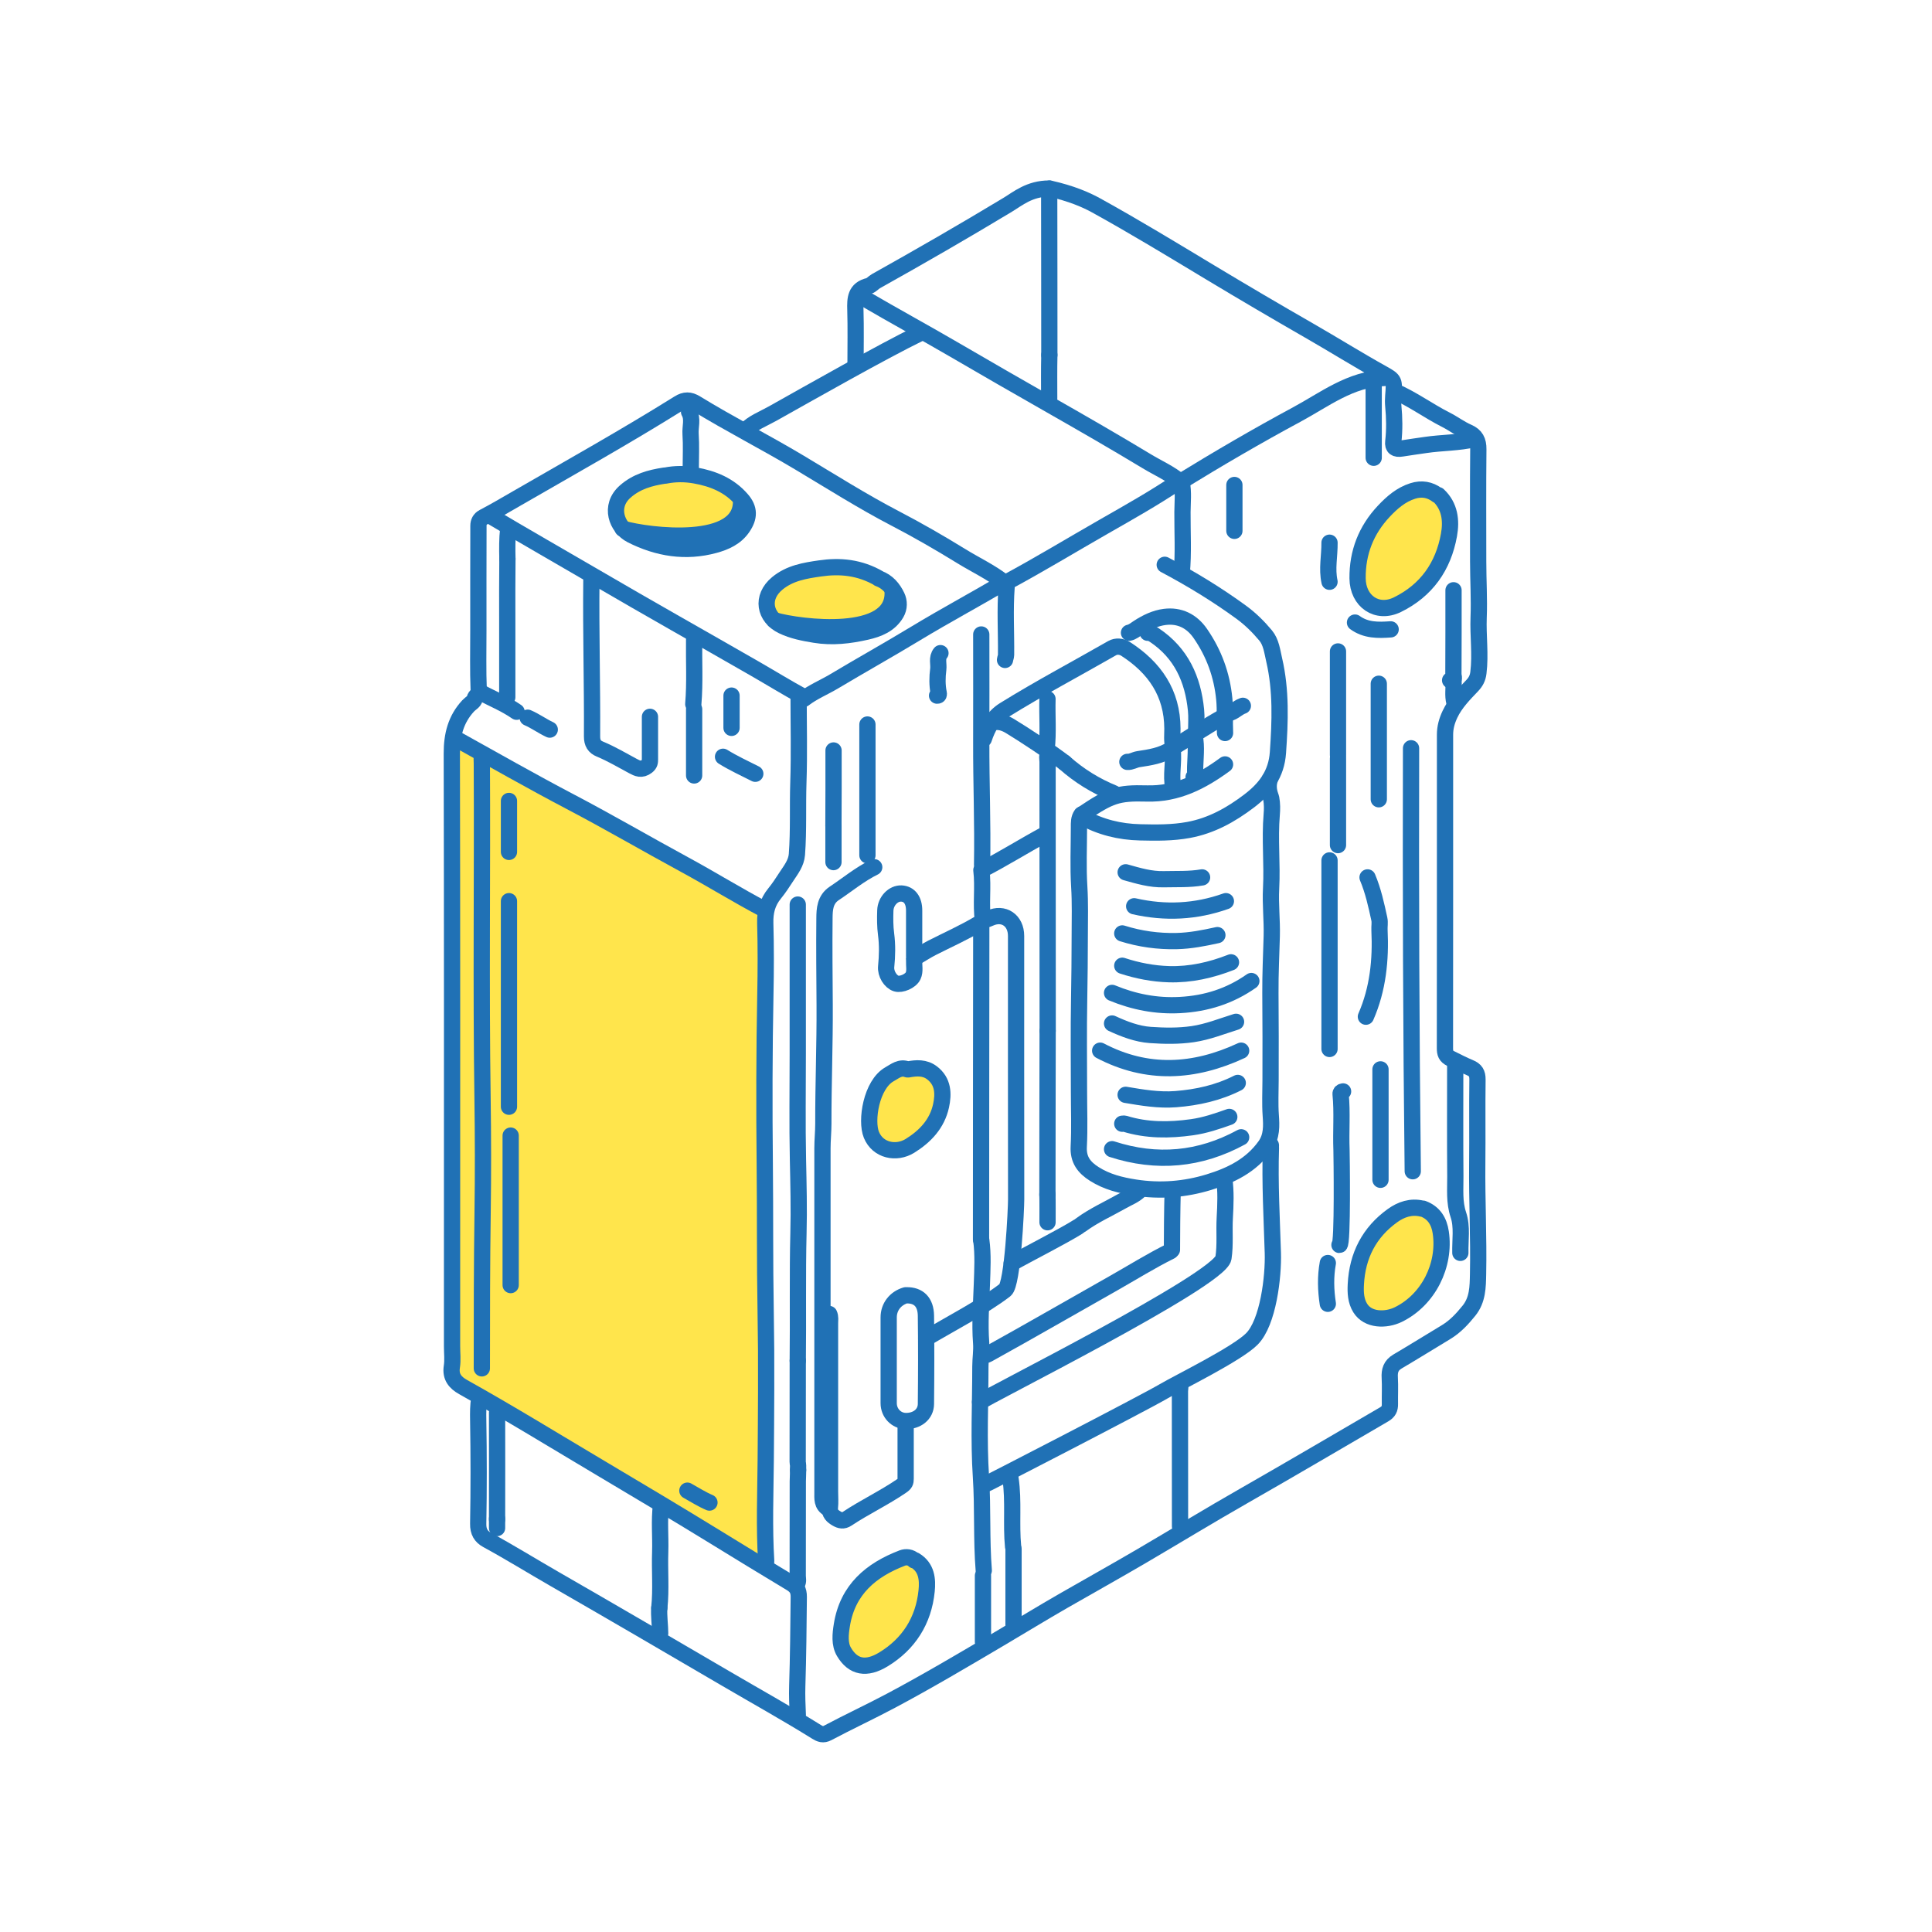 <svg width="500" height="500" viewBox="0 0 500 500" fill="none" xmlns="http://www.w3.org/2000/svg">
<path d="M116 191L197.5 235.5V406L116 358V191Z" fill="#FFDA00" fill-opacity="0.7"/>
<path d="M361 101.321C365.63 103.321 369.68 106.351 374.17 108.621C376.12 109.611 377.9 110.971 379.92 111.851C381.93 112.721 382.61 114.091 382.59 116.271C382.49 125.941 382.55 135.611 382.55 145.291C382.55 150.131 382.86 154.981 382.67 159.801C382.49 164.571 383.2 169.331 382.61 174.101C382.44 175.501 381.94 176.441 381.03 177.411C378.86 179.691 376.64 181.921 375.25 184.851C374.44 186.571 373.97 188.271 373.97 190.151C373.97 217.191 373.98 244.231 373.95 271.271C373.95 272.571 374.17 273.331 375.48 273.971C377.1 274.761 378.7 275.611 380.36 276.291C381.86 276.901 382.39 277.751 382.37 279.401C382.27 286.651 382.39 293.911 382.31 301.161C382.21 310.691 382.72 320.211 382.52 329.741C382.45 333.041 382.45 336.381 380.16 339.211C378.43 341.351 376.66 343.281 374.24 344.751C370.05 347.281 365.88 349.871 361.66 352.361C359.96 353.361 359.56 354.731 359.67 356.561C359.8 358.821 359.67 361.101 359.71 363.371C359.73 364.591 359.38 365.361 358.19 366.051C346.1 373.091 334.05 380.191 321.9 387.131C313.03 392.191 304.3 397.521 295.49 402.681C288.81 406.591 282.05 410.371 275.33 414.221C269.78 417.411 264.31 420.761 258.79 424.021C249.49 429.511 240.21 435.021 230.67 440.101C225.23 443.001 219.64 445.591 214.2 448.481C213.04 449.101 212.21 448.761 211.33 448.211C203.6 443.401 195.65 438.981 187.79 434.381C173.08 425.771 158.37 417.181 143.59 408.681C137.73 405.311 131.98 401.751 126.04 398.511C124.5 397.671 123.72 396.411 123.76 394.361C123.92 385.421 123.91 376.481 123.76 367.541C123.73 365.611 123.72 363.721 124.04 361.821" stroke="#2071B5" stroke-width="4.206" stroke-linecap="round" stroke-linejoin="round"/>
<path d="M259.66 150.569C256.3 147.989 252.47 146.189 248.88 143.989C243.26 140.529 237.53 137.219 231.69 134.179C223.2 129.759 215.13 124.639 206.93 119.739C198.08 114.449 188.88 109.779 180.09 104.389C178.53 103.429 177.23 103.409 175.67 104.389C161.91 112.989 147.74 120.909 133.69 129.019C130.85 130.659 128.02 132.329 125.11 133.849C124.16 134.349 123.82 135.159 123.82 136.059C123.79 145.069 123.8 154.089 123.8 163.099C123.8 168.299 123.68 173.509 123.89 178.699C123.94 179.839 122.98 180.009 122.83 180.889C122.72 181.559 121.73 182.059 121.17 182.669C117.94 186.149 116.92 190.249 116.93 194.979C117.03 239.019 116.99 283.059 116.99 327.099C116.99 334.209 116.99 341.319 116.99 348.419C116.99 350.179 117.21 351.969 116.94 353.689C116.52 356.329 117.82 357.829 119.85 358.969C132.1 365.809 144.04 373.169 156.1 380.329C165.45 385.889 174.81 391.459 184.08 397.149C190.94 401.359 197.81 405.579 204.72 409.719C206.17 410.589 206.73 411.579 206.72 413.269C206.65 420.969 206.57 428.659 206.33 436.349C206.25 438.809 206.36 441.329 206.47 443.819" stroke="#2071B5" stroke-width="4.206" stroke-linecap="round" stroke-linejoin="round"/>
<path d="M365.18 193.649C365.09 230.139 365.19 266.629 365.62 303.119" stroke="#2071B5" stroke-width="4.206" stroke-linecap="round" stroke-linejoin="round"/>
<path d="M301.43 146.169C308.31 149.819 314.94 153.849 321.24 158.449C323.62 160.189 325.69 162.239 327.54 164.459C329 166.209 329.25 168.619 329.76 170.799C331.6 178.709 331.29 186.709 330.73 194.759C330.34 200.359 327.49 204.099 323.23 207.329C318.5 210.909 313.5 213.699 307.6 214.789C303.43 215.559 299.26 215.509 295.06 215.409C289.77 215.289 284.76 214.059 280.11 211.459" stroke="#2071B5" stroke-width="4.206" stroke-linecap="round" stroke-linejoin="round"/>
<path d="M328.47 295.871C328.61 296.091 328.96 296.171 328.91 296.531C328.89 296.751 328.91 296.971 328.91 297.191C328.62 306.211 329.13 315.221 329.41 324.231C329.6 330.341 328.23 342.251 323.97 346.531C320.1 350.421 305.18 357.701 301.2 360.041C296.08 363.061 254.47 384.521 254.17 384.571" stroke="#2071B5" stroke-width="4.206" stroke-linecap="round" stroke-linejoin="round"/>
<path d="M381.67 113.631C377.48 114.631 373.16 114.531 368.92 115.161C366.87 115.461 364.82 115.741 362.77 116.071C361.15 116.331 360.4 115.821 360.58 114.301C360.93 111.221 360.88 108.151 360.58 105.061C360.5 104.191 360.51 103.301 360.58 102.421C360.88 98.541 360.96 98.421 357.92 96.731C351.46 93.141 345.19 89.221 338.78 85.541C330.24 80.631 321.74 75.641 313.3 70.561C303.48 64.651 293.69 58.681 283.65 53.141C281.09 51.731 277.29 50.061 271.66 48.801" stroke="#2071B5" stroke-width="4.206" stroke-linecap="round" stroke-linejoin="round"/>
<path d="M117.65 191.009C127.59 196.539 137.49 202.179 147.56 207.469C157.55 212.709 167.3 218.399 177.21 223.779C184.16 227.549 190.88 231.729 197.88 235.409" stroke="#2071B5" stroke-width="4.206" stroke-linecap="round" stroke-linejoin="round"/>
<path d="M171.95 123.089C168.24 123.659 164.77 124.599 161.8 127.219C157.52 130.989 159.59 136.529 163.39 138.459C170.23 141.929 177.43 143.099 184.91 141.059C187.7 140.299 190.42 139.099 192.19 136.499C193.98 133.879 194.02 131.649 191.94 129.259C188.77 125.599 184.58 123.869 179.88 123.039C177.27 122.579 174.74 122.579 172.18 123.089" fill="#FFDA00" fill-opacity="0.7"/>
<path d="M171.95 123.089C168.24 123.659 164.77 124.599 161.8 127.219C157.52 130.989 159.59 136.529 163.39 138.459C170.23 141.929 177.43 143.099 184.91 141.059C187.7 140.299 190.42 139.099 192.19 136.499C193.98 133.879 194.02 131.649 191.94 129.259C188.77 125.599 184.58 123.869 179.88 123.039C177.27 122.579 174.74 122.579 172.18 123.089" stroke="#2071B5" stroke-width="4.206" stroke-linecap="round" stroke-linejoin="round"/>
<path d="M303.63 193.21C303.23 191.69 303.42 190.13 303.42 188.59C303.39 179.35 298.81 172.78 291.31 167.94C290.25 167.26 288.88 167.13 287.82 167.74C278.51 173.08 269.01 178.1 259.89 183.76C257.09 185.5 255.61 188.2 254.61 191.23" stroke="#2071B5" stroke-width="4.206" stroke-linecap="round" stroke-linejoin="round"/>
<path d="M226.25 224.429C222.52 226.259 219.33 228.929 215.9 231.209C213.49 232.809 213.39 235.359 213.37 237.619C213.29 245.089 213.37 252.569 213.42 260.039C213.48 270.289 213.06 280.549 213.08 290.819C213.08 292.949 212.85 295.069 212.85 297.199C212.85 326.879 212.85 356.549 212.85 386.229C212.85 387.809 212.65 389.469 214.39 390.409" stroke="#2071B5" stroke-width="4.206" stroke-linecap="round" stroke-linejoin="round"/>
<path d="M124.91 195.189C124.54 195.969 124.69 196.799 124.7 197.609C124.85 226.479 124.46 255.349 124.88 284.219C125.02 294.039 125.04 303.859 124.9 313.679C124.71 327.159 124.7 340.649 124.7 354.129" stroke="#2071B5" stroke-width="4.206" stroke-linecap="round" stroke-linejoin="round"/>
<path d="M253.95 320.931C254.46 324.731 254.24 328.561 254.11 332.361C253.94 337.421 253.53 342.461 253.92 347.531C254.08 349.581 253.72 351.631 253.72 353.681C253.72 363.211 253.24 372.761 253.87 382.251C254.4 390.321 253.95 398.391 254.6 406.441" stroke="#2071B5" stroke-width="4.206" stroke-linecap="round" stroke-linejoin="round"/>
<path d="M253.89 320.78C253.87 295.57 253.95 266.78 253.95 241.57C253.95 240.69 254.04 239.79 253.71 238.95C254.37 238.18 255.33 238.01 256.16 237.63C259.75 235.99 262.96 238.19 262.96 242.22C262.96 264.94 262.95 287.65 262.98 310.37C262.98 312.82 262.08 332.34 260.13 333.85C254.52 338.18 245.75 342.72 239.69 346.34" stroke="#2071B5" stroke-width="4.206" stroke-linecap="round" stroke-linejoin="round"/>
<path d="M131.72 233.221V286.421" stroke="#2071B5" stroke-width="4.206" stroke-linecap="round" stroke-linejoin="round"/>
<path d="M127.11 133.641C136.08 138.991 145.16 144.151 154.18 149.421C167.81 157.391 181.57 165.121 195.26 172.991C199.44 175.391 203.56 177.931 207.79 180.241" stroke="#2071B5" stroke-width="4.206" stroke-linecap="round" stroke-linejoin="round"/>
<path d="M236.58 247.509C236.58 243.549 236.58 239.599 236.58 235.639C236.58 232.979 235.35 231.339 233.28 231.239C231.2 231.139 229.2 233.179 229.12 235.639C229.05 237.689 229.05 239.749 229.32 241.799C229.68 244.579 229.62 247.359 229.34 250.149C229.15 252.009 230.46 254.079 231.96 254.539C233.22 254.929 235.68 253.929 236.32 252.539C236.88 251.319 236.52 249.919 236.58 248.599C236.59 248.299 236.43 247.939 236.8 247.719" stroke="#2071B5" stroke-width="4.206" stroke-linecap="round" stroke-linejoin="round"/>
<path d="M214.6 340.061C214.97 340.841 214.81 341.671 214.81 342.481C214.81 356.991 214.81 371.501 214.81 386.011C214.81 387.401 214.93 388.811 214.78 390.181C214.62 391.691 215.49 392.411 216.58 393.031C217.42 393.511 218.25 393.711 219.22 393.061C223.8 390.021 228.79 387.671 233.34 384.561C234.25 383.941 234.38 383.541 234.38 382.711C234.38 377.801 234.38 372.891 234.38 367.981" stroke="#2071B5" stroke-width="4.206" stroke-linecap="round" stroke-linejoin="round"/>
<path d="M302.97 323.79C297.85 326.33 293.01 329.36 288.04 332.17C277.27 338.25 266.56 344.45 255.74 350.44C255.18 350.75 254.72 350.79 254.18 350.84" stroke="#2071B5" stroke-width="4.206" stroke-linecap="round" stroke-linejoin="round"/>
<path d="M344.08 222.67V271.47" stroke="#2071B5" stroke-width="4.206" stroke-linecap="round" stroke-linejoin="round"/>
<path d="M376.61 275.87C376.61 285.4 376.56 294.92 376.64 304.45C376.67 307.76 376.31 311.06 377.42 314.37C378.48 317.52 377.86 320.94 377.94 324.24" stroke="#2071B5" stroke-width="4.206" stroke-linecap="round" stroke-linejoin="round"/>
<path d="M271.53 48.801C266.44 48.781 263.35 51.461 260.79 53.001C249.54 59.791 238.16 66.351 226.7 72.761C226.08 73.111 225.43 73.861 224.91 73.981C221.35 74.801 221.28 77.321 221.37 80.221C221.51 84.911 221.41 89.601 221.41 94.291" stroke="#2071B5" stroke-width="4.206" stroke-linecap="round" stroke-linejoin="round"/>
<path d="M368.26 312.8C371.12 313.86 372.45 316.1 372.87 318.96C374.12 327.4 369.7 336.4 361.86 340.22C358.69 341.76 354.03 341.76 352.02 338.51C350.87 336.65 350.78 334.52 350.89 332.37C351.27 324.95 354.35 318.94 360.38 314.6C362.6 313 365.19 312.1 368.05 312.8" fill="#FFDA00" fill-opacity="0.7"/>
<path d="M368.26 312.8C371.12 313.86 372.45 316.1 372.87 318.96C374.12 327.4 369.7 336.4 361.86 340.22C358.69 341.76 354.03 341.76 352.02 338.51C350.87 336.65 350.78 334.52 350.89 332.37C351.27 324.95 354.35 318.94 360.38 314.6C362.6 313 365.19 312.1 368.05 312.8" stroke="#2071B5" stroke-width="4.206" stroke-linecap="round" stroke-linejoin="round"/>
<path d="M260.1 170.789C260.15 170.349 260.36 169.979 260.37 169.469C260.43 163.609 260.06 157.739 260.51 151.879C260.54 151.469 260.34 150.969 260.12 150.589C252.45 155.119 244.61 159.319 236.99 163.929C230.03 168.149 222.91 172.119 215.92 176.299C213.3 177.869 210.43 179.019 207.99 180.899" stroke="#2071B5" stroke-width="4.206" stroke-linecap="round" stroke-linejoin="round"/>
<path d="M206.46 234.099V272.789C206.46 281.879 206.32 290.969 206.51 300.049C206.64 306.429 206.81 312.809 206.64 319.169C206.38 329.279 206.59 342.029 206.46 352.149" stroke="#2071B5" stroke-width="4.206" stroke-linecap="round" stroke-linejoin="round"/>
<path d="M271.13 266.859C271.08 280.999 271.1 295.139 271.07 309.289" stroke="#2071B5" stroke-width="4.206" stroke-linecap="round" stroke-linejoin="round"/>
<path d="M358.36 97.809C349.54 98.049 342.8 103.41 335.53 107.32C325.33 112.81 315.32 118.66 305.47 124.71C302.78 122.45 299.66 121.12 296.79 119.38C288.58 114.42 280.27 109.64 271.94 104.89C263.49 100.08 255.08 95.23 246.68 90.34C239.02 85.879 231.24 81.65 223.59 77.169C223.02 76.84 222.74 76.18 222.07 76.04" stroke="#2071B5" stroke-width="4.206" stroke-linecap="round" stroke-linejoin="round"/>
<path d="M372.21 128.14C375.27 131 375.66 134.77 374.99 138.46C373.53 146.57 369.19 152.79 361.65 156.49C356.37 159.08 351.39 155.62 351.34 149.68C351.28 143.01 353.53 137.2 358.13 132.31C360.27 130.03 362.59 128.02 365.62 127.06C367.89 126.34 370.06 126.67 371.99 128.14" fill="#FFDA00" fill-opacity="0.7"/>
<path d="M372.21 128.14C375.27 131 375.66 134.77 374.99 138.46C373.53 146.57 369.19 152.79 361.65 156.49C356.37 159.08 351.39 155.62 351.34 149.68C351.28 143.01 353.53 137.2 358.13 132.31C360.27 130.03 362.59 128.02 365.62 127.06C367.89 126.34 370.06 126.67 371.99 128.14" stroke="#2071B5" stroke-width="4.206" stroke-linecap="round" stroke-linejoin="round"/>
<path d="M206.68 180.24C206.68 187.64 206.87 195.05 206.62 202.44C206.41 208.67 206.71 214.91 206.24 221.13C206.07 223.36 204.71 225.07 203.56 226.82C202.59 228.31 201.6 229.84 200.48 231.21C198.59 233.51 197.97 236 198.05 238.94C198.22 245.02 198.2 251.1 198.08 257.18C197.79 271.91 197.77 286.64 197.92 301.37C198.05 313.97 197.92 326.58 198.15 339.18C198.27 346 198.31 352.81 198.28 359.62C198.25 365.7 198.23 371.79 198.17 377.87C198.09 386.59 197.75 395.31 198.29 404.03C198.32 404.44 198.01 404.88 198.09 405.35" stroke="#2071B5" stroke-width="4.206" stroke-linecap="round" stroke-linejoin="round"/>
<path d="M132.16 293.891V332.581" stroke="#2071B5" stroke-width="4.206" stroke-linecap="round" stroke-linejoin="round"/>
<path d="M317.04 189.7C316.89 186.77 317.13 183.84 316.84 180.9C316.24 174.71 314.19 169.09 310.66 163.97C308.42 160.72 305.25 159.18 301.43 159.66C299.01 159.96 296.7 161.07 294.6 162.44C293.83 162.94 293.12 163.56 292.18 163.76" stroke="#2071B5" stroke-width="4.206" stroke-linecap="round" stroke-linejoin="round"/>
<path d="M271.31 194.97C270.84 195.66 271.11 196.44 271.11 197.17C271.09 219.3 271.16 244.6 271.14 266.73" stroke="#2071B5" stroke-width="4.206" stroke-linecap="round" stroke-linejoin="round"/>
<path d="M284.72 271.911C296.88 278.301 309.05 277.561 321.21 271.911" stroke="#2071B5" stroke-width="4.206" stroke-linecap="round" stroke-linejoin="round"/>
<path d="M353.92 227.069C355.38 230.539 356.18 234.199 356.97 237.849C357.17 238.759 356.96 239.749 357.01 240.699C357.38 248.419 356.62 255.959 353.49 263.119" stroke="#2071B5" stroke-width="4.206" stroke-linecap="round" stroke-linejoin="round"/>
<path d="M323.85 253.89C318.31 257.79 312.18 259.74 305.39 260.1C299.23 260.43 293.44 259.29 287.8 256.96" stroke="#2071B5" stroke-width="4.206" stroke-linecap="round" stroke-linejoin="round"/>
<path d="M227.56 149.749C222.5 146.799 217.39 146.349 212.19 147.109C208.31 147.669 204.42 148.289 201.16 150.979C196.86 154.529 197.81 159.739 202.51 161.989C205.14 163.249 207.96 163.799 210.85 164.269C215.43 165.029 219.86 164.489 224.26 163.489C227.3 162.799 230.25 161.639 231.96 158.699C232.77 157.299 232.75 155.659 232.12 154.339C231.14 152.279 229.66 150.499 227.35 149.689" fill="#FFDA00" fill-opacity="0.7"/>
<path d="M227.56 149.749C222.5 146.799 217.39 146.349 212.19 147.109C208.31 147.669 204.42 148.289 201.16 150.979C196.86 154.529 197.81 159.739 202.51 161.989C205.14 163.249 207.96 163.799 210.85 164.269C215.43 165.029 219.86 164.489 224.26 163.489C227.3 162.799 230.25 161.639 231.96 158.699C232.77 157.299 232.75 155.659 232.12 154.339C231.14 152.279 229.66 150.499 227.35 149.689" stroke="#2071B5" stroke-width="4.206" stroke-linecap="round" stroke-linejoin="round"/>
<path d="M304.73 124.85C298.6 128.95 292.18 132.57 285.79 136.22C277.3 141.07 268.94 146.16 260.33 150.79" stroke="#2071B5" stroke-width="4.206" stroke-linecap="round" stroke-linejoin="round"/>
<path d="M321.21 294.331C310.51 300.161 299.37 301.161 287.8 297.411" stroke="#2071B5" stroke-width="4.206" stroke-linecap="round" stroke-linejoin="round"/>
<path d="M236.8 403.81C239.85 405.66 240.11 408.77 239.81 411.72C239.04 419.42 235.18 425.48 228.62 429.46C224.23 432.12 220.8 431.53 218.42 427.51C217.22 425.48 217.49 422.92 217.88 420.52C219.37 411.37 225.41 406.32 233.52 403.21C234.44 402.86 235.69 402.94 236.58 403.82" fill="#FFDA00" fill-opacity="0.7"/>
<path d="M236.8 403.81C239.85 405.66 240.11 408.77 239.81 411.72C239.04 419.42 235.18 425.48 228.62 429.46C224.23 432.12 220.8 431.53 218.42 427.51C217.22 425.48 217.49 422.92 217.88 420.52C219.37 411.37 225.41 406.32 233.52 403.21C234.44 402.86 235.69 402.94 236.58 403.82" stroke="#2071B5" stroke-width="4.206" stroke-linecap="round" stroke-linejoin="round"/>
<path d="M319.89 264.441C316.19 265.591 312.62 267.051 308.7 267.631C305 268.171 301.33 268.101 297.7 267.851C294.27 267.611 290.96 266.341 287.8 264.881" stroke="#2071B5" stroke-width="4.206" stroke-linecap="round" stroke-linejoin="round"/>
<path d="M234.82 276.751C232.95 276.041 231.67 277.191 230.18 278.031C225.49 280.701 224.01 290.031 225.52 293.701C227.19 297.771 231.96 298.731 235.49 296.551C239.48 294.081 242.53 290.811 243.54 286.191C244.21 283.111 244.15 279.881 241.19 277.641C239.32 276.221 237.19 276.361 235.04 276.761" fill="#FFDA00" fill-opacity="0.7"/>
<path d="M234.82 276.751C232.95 276.041 231.67 277.191 230.18 278.031C225.49 280.701 224.01 290.031 225.52 293.701C227.19 297.771 231.96 298.731 235.49 296.551C239.48 294.081 242.53 290.811 243.54 286.191C244.21 283.111 244.15 279.881 241.19 277.641C239.32 276.221 237.19 276.361 235.04 276.761" stroke="#2071B5" stroke-width="4.206" stroke-linecap="round" stroke-linejoin="round"/>
<path d="M356.83 176.95V206.85" stroke="#2071B5" stroke-width="4.206" stroke-linecap="round" stroke-linejoin="round"/>
<path d="M320.33 280.26C315.29 282.82 309.9 284.02 304.28 284.46C299.88 284.8 295.6 284.06 291.31 283.34" stroke="#2071B5" stroke-width="4.206" stroke-linecap="round" stroke-linejoin="round"/>
<path d="M238.2 86.179C228.11 91.099 209.67 101.589 199.89 107.069C197.48 108.419 194.82 109.389 192.84 111.439" stroke="#2071B5" stroke-width="4.206" stroke-linecap="round" stroke-linejoin="round"/>
<path d="M357.27 276.75V305.33" stroke="#2071B5" stroke-width="4.206" stroke-linecap="round" stroke-linejoin="round"/>
<path d="M206.46 352.149C206.46 360.869 206.46 369.589 206.44 378.309C206.44 379.039 206.59 378.339 206.54 380.459" stroke="#2071B5" stroke-width="4.206" stroke-linecap="round" stroke-linejoin="round"/>
<path d="M318.58 249.051C313.42 251.071 308.1 252.281 302.53 252.121C298.4 252.001 294.37 251.221 290.44 249.931" stroke="#2071B5" stroke-width="4.206" stroke-linecap="round" stroke-linejoin="round"/>
<path d="M271.53 49.011C271.53 62.201 271.59 78.691 271.57 91.881" stroke="#2071B5" stroke-width="4.206" stroke-linecap="round" stroke-linejoin="round"/>
<path d="M309.56 189.48C309.56 187.57 309.72 185.65 309.53 183.77C308.74 175.79 305.7 169.03 298.8 164.4C298.23 164.02 297.7 163.74 297.03 163.76" stroke="#2071B5" stroke-width="4.206" stroke-linecap="round" stroke-linejoin="round"/>
<path d="M318.14 289.06C314.98 290.19 311.84 291.26 308.47 291.73C302.6 292.55 296.81 292.59 291.1 290.82C290.9 290.76 290.66 290.82 290.44 290.82" stroke="#2071B5" stroke-width="4.206" stroke-linecap="round" stroke-linejoin="round"/>
<path d="M346.27 168.589V195.409" stroke="#2071B5" stroke-width="4.206" stroke-linecap="round" stroke-linejoin="round"/>
<path d="M128.64 365.561C128.64 373.841 128.68 384.981 128.64 393.261" stroke="#2071B5" stroke-width="4.206" stroke-linecap="round" stroke-linejoin="round"/>
<path d="M315.06 242.009C311.58 242.779 308.09 243.469 304.51 243.549C299.71 243.659 295.02 243.009 290.44 241.569" stroke="#2071B5" stroke-width="4.206" stroke-linecap="round" stroke-linejoin="round"/>
<path d="M279.89 210.801C279.17 211.801 279.23 212.951 279.23 214.101C279.23 219.231 278.99 224.371 279.31 229.481C279.57 233.661 279.45 237.881 279.44 242.011C279.43 247.561 279.38 253.151 279.28 258.721C279.13 266.631 279.24 274.551 279.24 282.461C279.24 287.221 279.43 292.001 279.18 296.751C279 300.131 280.56 302.141 283.19 303.811C286.43 305.871 290.01 306.761 293.75 307.341C300.25 308.351 306.65 307.841 312.86 305.941C318.53 304.211 323.79 301.651 327.42 296.571C329.19 294.081 329.06 291.341 328.87 288.641C328.66 285.631 328.81 282.611 328.82 279.621C328.85 272.071 328.84 264.531 328.78 256.981C328.75 252.081 328.99 247.161 329.13 242.251C329.24 238.151 328.74 234.041 328.96 229.941C329.3 223.561 328.58 217.191 329.12 210.811C329.24 209.441 329.25 208.031 328.99 206.621C328.87 205.951 327.85 204.211 328.63 201.651" stroke="#2071B5" stroke-width="4.206" stroke-linecap="round" stroke-linejoin="round"/>
<path d="M317.04 197.829C311.01 202.249 304.64 205.569 296.81 205.349C289.18 205.139 287.32 205.899 280.32 210.579" stroke="#2071B5" stroke-width="4.206" stroke-linecap="round" stroke-linejoin="round"/>
<path d="M317.26 233.221C309.48 235.991 301.56 236.371 293.52 234.541" stroke="#2071B5" stroke-width="4.206" stroke-linecap="round" stroke-linejoin="round"/>
<path d="M279.01 317.49C275.18 319.91 265.76 324.69 261.83 326.93" stroke="#2071B5" stroke-width="4.206" stroke-linecap="round" stroke-linejoin="round"/>
<path d="M376.17 152.759C376.17 160.009 376.18 167.269 376.14 174.519C376.14 175.079 376.75 176.209 375.29 176.059" stroke="#2071B5" stroke-width="4.206" stroke-linecap="round" stroke-linejoin="round"/>
<path d="M224.49 187.5V221.35" stroke="#2071B5" stroke-width="4.206" stroke-linecap="round" stroke-linejoin="round"/>
<path d="M234.6 335.22C237.72 335.17 239.58 336.95 239.63 340.5C239.73 348.12 239.71 355.74 239.63 363.36C239.6 366.04 237.32 367.81 234.38 367.76C231.94 367.71 229.99 365.69 229.99 363.14C229.98 355.74 229.99 348.34 229.99 340.94C229.99 338.23 231.71 336.01 234.38 335.22" stroke="#2071B5" stroke-width="4.206" stroke-linecap="round" stroke-linejoin="round"/>
<path d="M311.1 227.07C307.82 227.64 304.51 227.46 301.21 227.54C297.76 227.63 294.56 226.66 291.32 225.75" stroke="#2071B5" stroke-width="4.206" stroke-linecap="round" stroke-linejoin="round"/>
<path d="M153.05 150.13C152.9 163.61 153.3 177.1 153.22 190.58C153.21 192.3 153.84 193.28 155.25 193.86C158.23 195.1 160.99 196.74 163.82 198.26C164.97 198.88 166.01 199.38 167.39 198.34C168.19 197.74 168.21 197.22 168.21 196.5C168.21 192.84 168.21 189.17 168.21 185.51" stroke="#2071B5" stroke-width="4.206" stroke-linecap="round" stroke-linejoin="round"/>
<path d="M206.55 380.46C206.55 381.79 206.47 382.56 206.47 383.37C206.47 391.5 206.47 399.64 206.45 407.77C206.45 408.5 206.71 409.27 206.25 409.97" stroke="#2071B5" stroke-width="4.206" stroke-linecap="round" stroke-linejoin="round"/>
<path d="M305.17 358.079C305.66 358.689 305.37 359.399 305.37 360.059C305.39 371.709 305.39 383.359 305.39 395.009" stroke="#2071B5" stroke-width="4.206" stroke-linecap="round" stroke-linejoin="round"/>
<path d="M261.53 382.701C262.38 388.541 261.62 394.441 262.19 400.291" stroke="#2071B5" stroke-width="4.206" stroke-linecap="round" stroke-linejoin="round"/>
<path d="M253.95 164.199C253.95 173.429 253.98 182.669 253.95 191.899C253.91 202.529 254.36 213.149 254.16 223.769C254.16 224.119 254.42 224.329 254.4 224.649" stroke="#2071B5" stroke-width="4.206" stroke-linecap="round" stroke-linejoin="round"/>
<path d="M171.07 389.521C170.55 393.541 170.99 397.581 170.86 401.611C170.69 406.441 171.14 411.291 170.63 416.121" stroke="#2071B5" stroke-width="4.206" stroke-linecap="round" stroke-linejoin="round"/>
<path d="M253.51 238.94C249.54 241.33 245.31 243.2 241.19 245.3C239.75 246.04 238.41 246.92 237.02 247.73" stroke="#2071B5" stroke-width="4.206" stroke-linecap="round" stroke-linejoin="round"/>
<path d="M305.83 124.85C306.34 127.4 306.04 129.98 306.02 132.54C305.99 137.82 306.32 143.1 305.83 148.37" stroke="#2071B5" stroke-width="4.206" stroke-linecap="round" stroke-linejoin="round"/>
<path d="M270.65 215.85C265.01 218.88 259.6 222.31 253.98 225.18C254.52 229.61 253.78 233.97 254.39 238.27" stroke="#2071B5" stroke-width="4.206" stroke-linecap="round" stroke-linejoin="round"/>
<path d="M131.32 144.629C131.25 149.899 131.28 155.179 131.28 160.459C131.28 167.129 131.28 173.799 131.28 180.459" stroke="#2071B5" stroke-width="4.206" stroke-linecap="round" stroke-linejoin="round"/>
<path d="M295.05 307.959C293.76 309.309 292.02 309.929 290.44 310.829C286.9 312.839 283.15 314.499 279.8 316.949" stroke="#2071B5" stroke-width="4.206" stroke-linecap="round" stroke-linejoin="round"/>
<path d="M347.59 282.459C347.19 282.499 346.9 282.729 346.94 283.119C347.43 287.949 346.98 292.799 347.18 297.629C347.21 298.439 347.55 322.299 346.65 322.189" stroke="#2071B5" stroke-width="4.206" stroke-linecap="round" stroke-linejoin="round"/>
<path d="M303.49 307.959C303.35 313.059 303.3 319.779 303.3 323.439" stroke="#2071B5" stroke-width="4.206" stroke-linecap="round" stroke-linejoin="round"/>
<path d="M215.72 194.22C215.72 200.74 215.74 207.26 215.69 213.78" stroke="#2071B5" stroke-width="4.206" stroke-linecap="round" stroke-linejoin="round"/>
<path d="M131.72 207.28V220.47" stroke="#2071B5" stroke-width="4.206" stroke-linecap="round" stroke-linejoin="round"/>
<path d="M275.49 197.389C272.15 194.799 265.05 190.119 261.43 187.929C260.2 187.179 258.92 186.709 257.47 186.839" stroke="#2071B5" stroke-width="4.206" stroke-linecap="round" stroke-linejoin="round"/>
<path d="M346.27 196.289V218.709" stroke="#2071B5" stroke-width="4.206" stroke-linecap="round" stroke-linejoin="round"/>
<path d="M271.09 180.899C270.96 185.219 271.36 189.549 270.87 193.869" stroke="#2071B5" stroke-width="4.206" stroke-linecap="round" stroke-linejoin="round"/>
<path d="M275.49 197.391C279.28 200.761 283.54 203.391 288.24 205.301" stroke="#2071B5" stroke-width="4.206" stroke-linecap="round" stroke-linejoin="round"/>
<path d="M355.51 98.471V118.471" stroke="#2071B5" stroke-width="4.206" stroke-linecap="round" stroke-linejoin="round"/>
<path d="M316.82 304.891C317.31 308.331 317.16 311.791 316.97 315.221C316.78 318.671 317.15 322.141 316.63 325.561C315.76 331.281 253.93 362.061 253.63 362.841" stroke="#2071B5" stroke-width="4.206" stroke-linecap="round" stroke-linejoin="round"/>
<path d="M319.46 125.511V137.381" stroke="#2071B5" stroke-width="4.206" stroke-linecap="round" stroke-linejoin="round"/>
<path d="M271.57 91.87C271.48 95.6 271.53 99.34 271.53 103.08" stroke="#2071B5" stroke-width="4.206" stroke-linecap="round" stroke-linejoin="round"/>
<path d="M254.39 407.77V424.92" stroke="#2071B5" stroke-width="4.206" stroke-linecap="round" stroke-linejoin="round"/>
<path d="M303.19 193.871C300.59 195.581 297.59 196.021 294.61 196.471C293.62 196.621 292.78 197.241 291.76 197.171" stroke="#2071B5" stroke-width="4.206" stroke-linecap="round" stroke-linejoin="round"/>
<path d="M179.64 165.509C179.56 171.079 179.89 176.649 179.42 182.219" stroke="#2071B5" stroke-width="4.206" stroke-linecap="round" stroke-linejoin="round"/>
<path d="M243.39 169.03C242.35 170.29 243 171.83 242.82 173.22C242.56 175.23 242.52 177.32 242.94 179.37C243 179.67 243.02 180.05 242.51 180.03" stroke="#2071B5" stroke-width="4.206" stroke-linecap="round" stroke-linejoin="round"/>
<path d="M343.64 326.87C343 330.39 343.1 333.9 343.64 337.42" stroke="#2071B5" stroke-width="4.206" stroke-linecap="round" stroke-linejoin="round"/>
<path d="M316.6 185.52C312.3 187.88 308.25 190.66 304.05 193.17C303.7 193.38 303.44 193.78 303.46 193.86C303.9 197.23 302.92 200.62 303.66 203.97C303.7 204.16 303.93 204.27 303.86 204.41" stroke="#2071B5" stroke-width="4.206" stroke-linecap="round" stroke-linejoin="round"/>
<path d="M344.08 140.449C344.12 143.819 343.34 147.189 344.08 150.559" stroke="#2071B5" stroke-width="4.206" stroke-linecap="round" stroke-linejoin="round"/>
<path d="M262.3 400.879C262.3 406.739 262.3 414.649 262.3 420.509" stroke="#2071B5" stroke-width="4.206" stroke-linecap="round" stroke-linejoin="round"/>
<path d="M309.34 191.45C309.75 194.53 309.14 197.61 309.34 200.68C309.36 200.99 309.21 201.14 308.9 201.12" stroke="#2071B5" stroke-width="4.206" stroke-linecap="round" stroke-linejoin="round"/>
<path d="M231.02 153.199C231.48 165.509 207.06 162.449 200.38 160.529" stroke="#2071B5" stroke-width="4.206" stroke-linecap="round" stroke-linejoin="round"/>
<path d="M191.78 129.49C192.24 141.8 167.82 138.74 161.14 136.82" stroke="#2071B5" stroke-width="4.206" stroke-linecap="round" stroke-linejoin="round"/>
<path d="M215.7 213.66V223.11" stroke="#2071B5" stroke-width="4.206" stroke-linecap="round" stroke-linejoin="round"/>
<path d="M178.33 106.601C179.37 108.441 178.59 110.421 178.72 112.321C178.92 115.241 178.77 118.181 178.77 121.111" stroke="#2071B5" stroke-width="4.206" stroke-linecap="round" stroke-linejoin="round"/>
<path d="M124.25 179.14C127.41 180.8 130.74 182.15 133.7 184.2" stroke="#2071B5" stroke-width="4.206" stroke-linecap="round" stroke-linejoin="round"/>
<path d="M350.67 161.119C353.47 163.169 356.67 163.119 359.9 162.879" stroke="#2071B5" stroke-width="4.206" stroke-linecap="round" stroke-linejoin="round"/>
<path d="M179.64 183.539C179.64 189.259 179.64 194.969 179.64 200.689" stroke="#2071B5" stroke-width="4.206" stroke-linecap="round" stroke-linejoin="round"/>
<path d="M187.12 195.851C189.8 197.511 192.67 198.831 195.47 200.251" stroke="#2071B5" stroke-width="4.206" stroke-linecap="round" stroke-linejoin="round"/>
<path d="M189.32 180.021V188.37" stroke="#2071B5" stroke-width="4.206" stroke-linecap="round" stroke-linejoin="round"/>
<path d="M131.5 137.159C131.25 139.269 131.25 142.049 131.32 144.629" stroke="#2071B5" stroke-width="4.206" stroke-linecap="round" stroke-linejoin="round"/>
<path d="M170.63 416.12C170.46 418.01 170.85 420.81 170.85 422.71" stroke="#2071B5" stroke-width="4.206" stroke-linecap="round" stroke-linejoin="round"/>
<path d="M177.89 385.781C179.78 386.831 181.61 388.011 183.61 388.861" stroke="#2071B5" stroke-width="4.206" stroke-linecap="round" stroke-linejoin="round"/>
<path d="M136.56 185.741C138.56 186.601 140.31 187.901 142.28 188.821" stroke="#2071B5" stroke-width="4.206" stroke-linecap="round" stroke-linejoin="round"/>
<path d="M376.17 176.29C376.29 178.12 375.91 179.97 376.39 181.79" stroke="#2071B5" stroke-width="4.206" stroke-linecap="round" stroke-linejoin="round"/>
<path d="M321.65 182.661C320.05 183.191 318.95 184.861 317.03 184.641" stroke="#2071B5" stroke-width="4.206" stroke-linecap="round" stroke-linejoin="round"/>
<path d="M271.07 309.08C271.13 310.47 271.1 315 271.1 316.32" stroke="#2071B5" stroke-width="4.206" stroke-linecap="round" stroke-linejoin="round"/>
<path d="M128.64 393.039V395.459" stroke="#2071B5" stroke-width="4.206" stroke-linecap="round" stroke-linejoin="round"/>
</svg>
